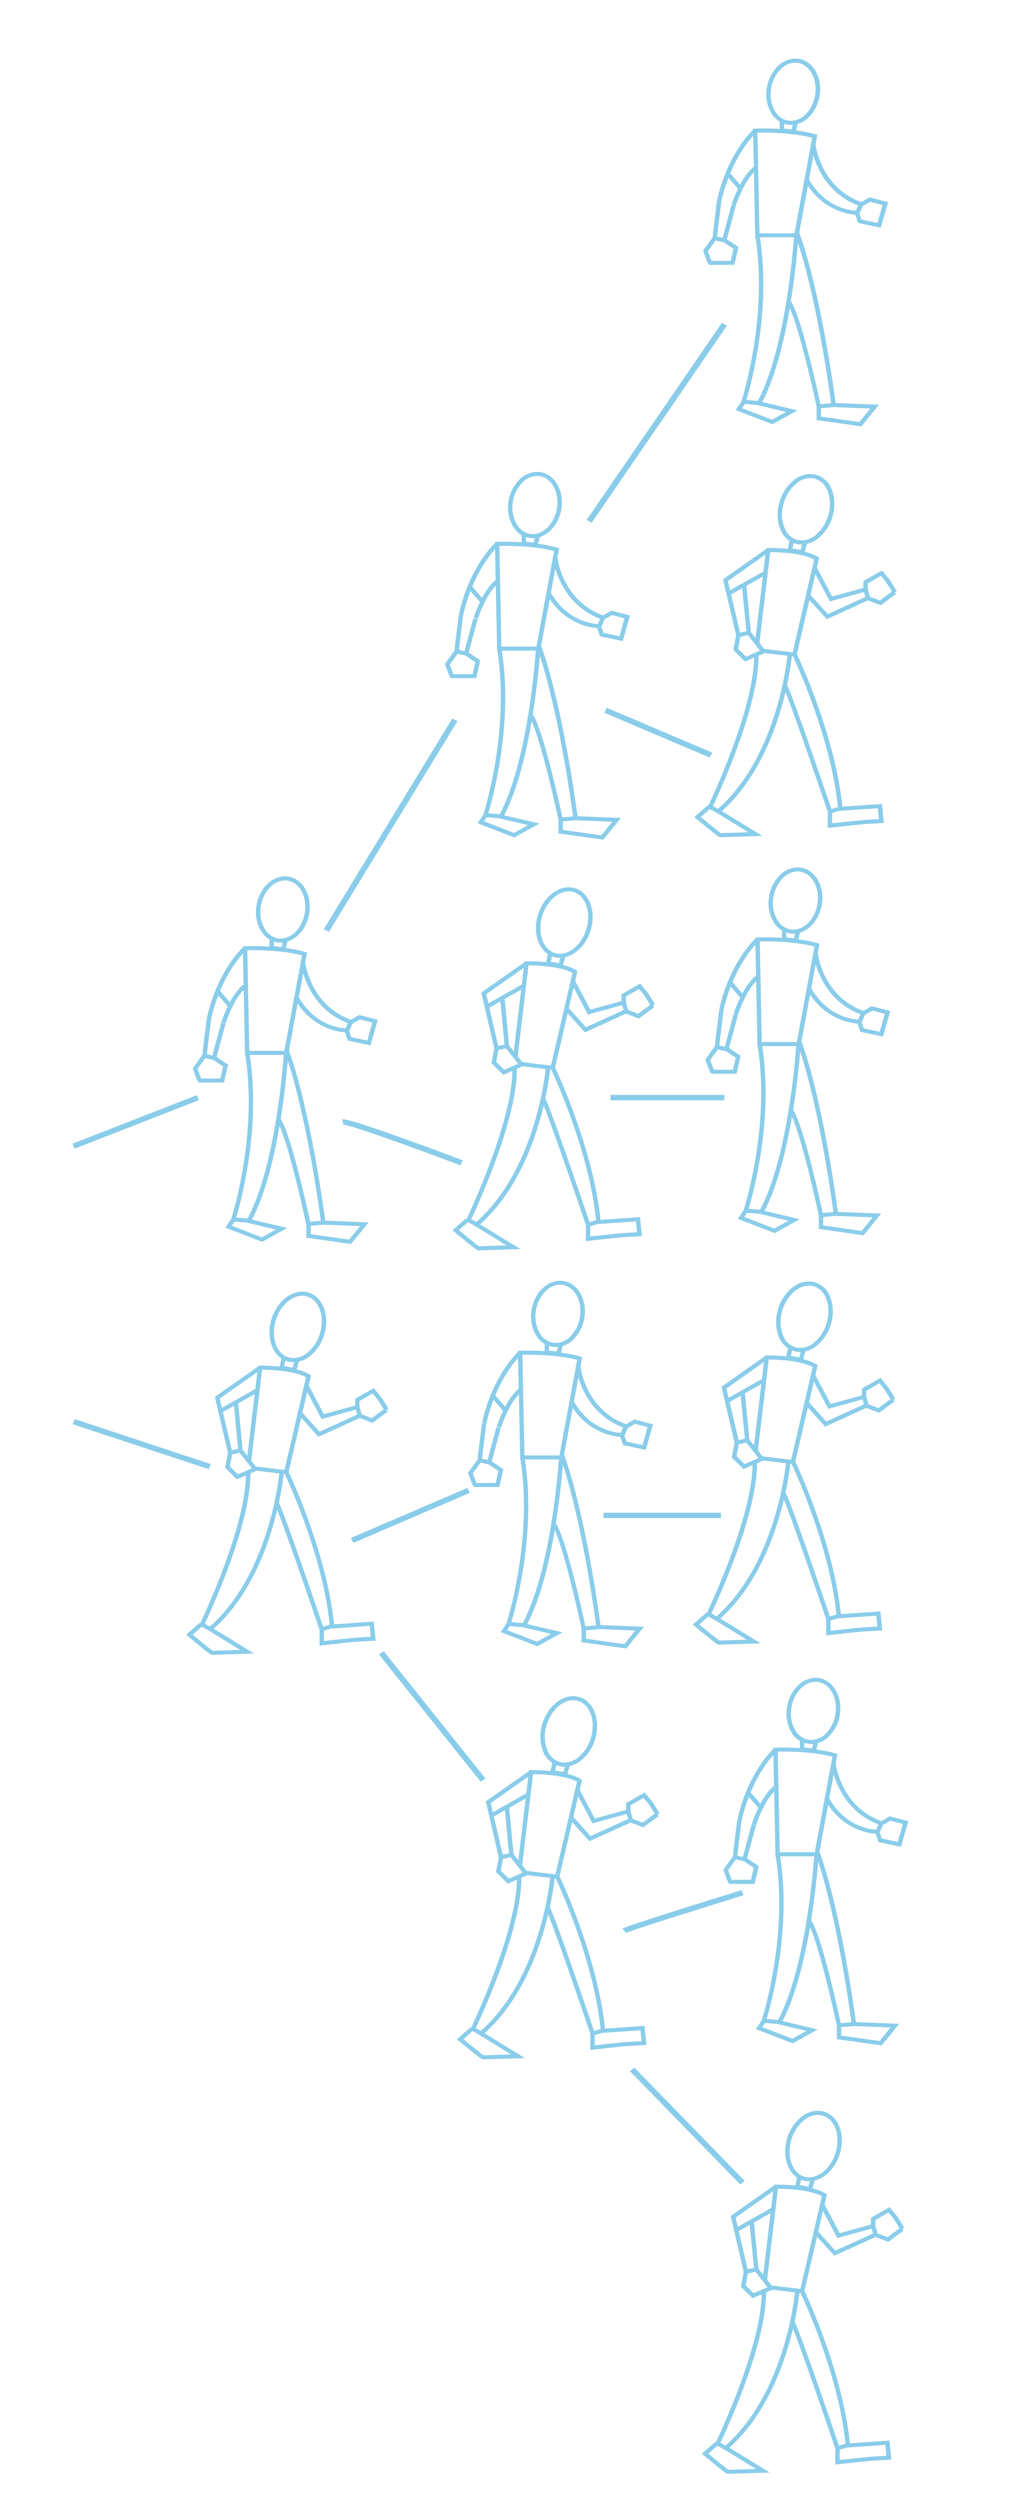 <?xml version="1.0" encoding="UTF-8"?><svg id="Layer_1" xmlns="http://www.w3.org/2000/svg" viewBox="0 0 397 981"><defs><style>#Layer_1{transform:scaleX(-1)}.cls-1{fill:none;}.cls-2{fill:#8acdea;}</style></defs><path class="cls-1" d="m110.56,371.66l.43-1.77c-.26.02-.52.05-.78.05h0c-.34,0-.68-.02-1.02-.06-.57-.07-1.11-.21-1.64-.38v1.81l3,.35Z"/><path class="cls-1" d="m119.74,357.97c.91-6.27-2.25-11.84-7.04-12.42h0c-4.79-.58-9.42,4.05-10.32,10.32-.91,6.27,2.25,11.84,7.04,12.42s9.42-4.05,10.32-10.32Z"/><path class="cls-1" d="m100.78,577.15l-2.45,1.06c.04,9.03-2.99,21.75-9.01,37.83-3.86,10.31-7.79,18.8-8.9,21.16l1.98,1.08c22.18-19.53,26.73-55.08,27.26-60.07-2.47-.3-6.16-.75-8.88-1.06Z"/><path class="cls-1" d="m135.69,403.57l.91-2.09c-11.28-4.31-15.79-13.73-17.53-19.48l-1.72,9.31c6.07,10.8,15.85,12.11,18.34,12.26Z"/><path class="cls-1" d="m111.41,413.99h-13.35c4.51,28.91-3.63,58.27-5.3,63.83l4.48.39c10.62-20.08,13.71-57.79,14.17-64.22Z"/><path class="cls-1" d="m110.22,439.07c4.04,6.17,10.49,35.31,11.59,40.41l4.16-.38c-.75-5.66-5.47-39.73-12.97-62.88-.36,4.38-1.19,12.98-2.78,22.86Z"/><polygon class="cls-1" points="137.09 404.68 137.11 404.67 137.95 407.02 144.22 408.34 146.19 401.32 141.32 400.03 138.34 401.8 137.09 404.68"/><polygon class="cls-1" points="122.04 481.06 122.04 484.35 137.06 486.46 141.41 481.18 126.97 480.61 122.04 481.06"/><polygon class="cls-1" points="97.51 479.84 92.16 479.38 91.04 481.03 102.82 485.57 108.32 482.51 97.48 479.94 97.51 479.84"/><path class="cls-1" d="m129.45,637.59c-2.72-26.57-15.76-55.16-17.62-59.12-.12-.01-.27-.03-.43-.05-.17,1.57-.69,5.72-1.9,11.32,2.59,5.17,15.32,42.54,17.37,48.59l2.57-.74Z"/><path class="cls-1" d="m79.18,638.38l-3.55,3.12c3.39,2.8,7,5.71,7.88,6.31,1.23-.03,6.83-.21,10.81-.33l-12.04-7.4-3.1-1.7Z"/><path class="cls-1" d="m142.05,555.02l3.95,1.52c.97-.73,3.41-2.56,4.68-3.46-.55-.89-1.56-2.53-2.24-3.65l-2.11-2.57-5.15,2.95v2.27l.87,2.95Z"/><path class="cls-1" d="m113.8,532.81c2.55.43,5.16-.34,7.06-2.09,2.45-2.11,4.18-4.93,4.95-8.07,1.74-6.66-.82-12.95-5.7-14.02h0c-4.88-1.07-10.27,3.49-12.01,10.16s.82,12.95,5.7,14.02Z"/><path class="cls-1" d="m130.5,638.97l-3.27.94v4.07c2.28-.26,8.08-.91,12.67-1.33l5.7-.32-.42-4.26c-6.02.42-14.67,1.01-14.67,1.01v-.1Z"/><polygon class="cls-1" points="118.74 554.34 125.48 561.85 140.26 555.12 139.69 553.19 126.24 556.88 120.62 546.24 118.74 554.35 118.74 554.34"/><path class="cls-1" d="m100.25,545.08c.33-2.77.61-5.09.79-6.59l-14.74,10.34.85,3.64,13.1-7.38Z"/><polygon class="cls-1" points="94.07 570.1 91.17 570.76 90.24 575.46 93.41 578.57 98.89 576.2 94.07 570.1"/><polygon class="cls-1" points="91.07 569.13 93.5 568.58 91.88 551.67 87.54 554.12 91.07 569.13"/><path class="cls-1" d="m100.01,547.09l-6.46,3.64,1.73,18.18,1.85,2.34c.69-5.86,1.93-16.27,2.87-24.16Z"/><path class="cls-1" d="m100.49,575.5c3.53.4,9.15,1.09,11.23,1.34l8.46-36.39c-4.92-2.68-14.49-2.93-17.26-2.94-.52,4.37-3.31,27.65-4.25,35.68l1.82,2.3Z"/><path class="cls-1" d="m176.63,260.78c.52,1.47,1.12,3.07,1.43,3.77h7.52l1.08-4.73-3.82-2.56-3.17-.69-3.05,4.2Z"/><path class="cls-1" d="m321.03,354.44c.91-6.27-2.25-11.84-7.04-12.42-.27-.03-.54-.05-.81-.05-2.16.07-4.21.98-5.71,2.55-2.09,2.12-3.43,4.87-3.81,7.82-.48,2.9.03,5.88,1.46,8.46,1.12,2.13,3.19,3.6,5.58,3.96,4.79.58,9.42-4.05,10.32-10.32Z"/><path class="cls-1" d="m189.28,234.62c1.63-3.07,3.38-5.41,5.24-6.94l.11.12-.24-12.28c-1.97,2.21-5.76,7.07-8.94,14.63l3.83,4.47Z"/><path class="cls-1" d="m234.73,244.9l.91-2.09c-11.36-4.34-15.85-13.86-17.57-19.61l-1.73,9.35c6.06,10.88,15.89,12.19,18.39,12.34Z"/><path class="cls-1" d="m311.79,368.2l.45-1.82c-.24.02-.49.04-.73.04h0c-.34,0-.68-.02-1.02-.07-.58-.08-1.15-.23-1.69-.42v1.91l3,.35Z"/><path class="cls-1" d="m210.65,253.72l.04-.2s0-.02-.01-.03h.02s3.82-20.69,3.82-20.69c-.04-.08-.09-.15-.13-.23l.19-.08,2.52-13.61c-.03-.21-.04-.33-.04-.35h.11s.42-2.29.42-2.29c-7.77-2.1-18.4-2.08-21.46-2.02l.79,39.49h13.75Z"/><path class="cls-1" d="m312.64,410.52h-13.35c4.51,28.91-3.64,58.27-5.31,63.83l4.48.39c10.62-20.08,13.71-57.79,14.17-64.22Z"/><polygon class="cls-1" points="323.27 477.6 323.27 480.88 338.35 483.05 342.66 477.71 328.23 477.14 323.27 477.6"/><path class="cls-1" d="m311.46,435.53c4.04,6.02,10.52,35.35,11.64,40.47l4.16-.38c-.75-5.67-5.49-39.87-13.02-63.02-.35,4.32-1.18,12.97-2.78,22.93Z"/><path class="cls-1" d="m111.67,412.39v-.05s-.02-.08-.03-.12l.07-.02,3.82-20.64c-.05-.11-.12-.2-.17-.31l.25-.11,2.48-13.4c-.05-.32-.07-.51-.07-.53h.17s.42-2.29.42-2.29c-7.77-2.1-18.4-2.08-21.46-2.02l.79,39.49h13.75Z"/><polygon class="cls-1" points="338.35 401.28 338.4 401.27 339.18 403.55 345.45 404.87 347.47 397.85 342.55 396.56 339.65 398.29 338.35 401.28"/><path class="cls-1" d="m218.72,199.23c.91-6.27-2.25-11.84-7.04-12.42-.27-.03-.54-.05-.81-.05h0c-2.16.07-4.21.99-5.71,2.55-2.09,2.12-3.43,4.87-3.81,7.82-.48,2.9.04,5.88,1.46,8.45,1.12,2.13,3.19,3.6,5.58,3.96,4.78.58,9.42-4.05,10.32-10.32Z"/><polygon class="cls-1" points="236.13 246 236.15 246 236.99 248.34 243.26 249.67 245.23 242.64 240.3 241.36 237.43 243.02 236.13 246"/><path class="cls-1" d="m209.55,212.94l.47-1.78c-.28.03-.55.05-.83.05h0c-.34,0-.68-.03-1.02-.07-.56-.08-1.1-.22-1.63-.39v1.84l3.01.35Z"/><path class="cls-1" d="m90.26,393.32c1.63-3.05,3.37-5.38,5.22-6.91l.18.18-.25-12.4c-1.53,1.68-2.92,3.49-4.13,5.42-1.89,2.95-3.51,6.05-4.87,9.26l3.85,4.45Z"/><path class="cls-1" d="m77.59,419.46c.52,1.47,1.12,3.08,1.43,3.77h7.52l1.08-4.73-3.84-2.57-3.13-.68-3.06,4.21Z"/><path class="cls-1" d="m209.22,280.28c4.04,6.03,10.52,35.35,11.63,40.47l4.16-.38c-.75-5.67-5.49-39.86-13.02-63.02-.35,4.3-1.17,12.95-2.77,22.93Z"/><polygon class="cls-1" points="221.02 322.34 221.02 325.67 236.1 327.79 240.45 322.45 225.99 321.88 221.02 322.34"/><polygon class="cls-1" points="196.55 321.17 191.14 320.7 190.08 322.3 201.8 326.85 207.34 323.78 196.52 321.26 196.55 321.17"/><path class="cls-1" d="m210.39,255.32h-13.35c4.51,28.91-3.64,58.27-5.31,63.83l4.48.39c10.62-20.08,13.71-57.79,14.17-64.22Z"/><polygon class="cls-1" points="298.79 476.38 293.38 475.91 292.27 477.56 304.05 482.11 309.6 479.04 298.77 476.47 298.79 476.38"/><path class="cls-1" d="m235.84,796.27c-2.71-26.46-15.65-54.92-17.59-59.06-.13-.02-.28-.03-.46-.06-.18,1.6-.7,5.73-1.89,11.27,2.59,5.18,15.32,42.53,17.37,48.59l2.57-.74Z"/><polygon class="cls-1" points="325.84 236.01 320.18 225.29 318.28 233.47 318.28 233.47 325.07 240.98 339.81 234.25 339.27 232.32 325.84 236.01"/><path class="cls-1" d="m348.03,228.55l-2.11-2.57-5.15,2.95v2.27l.82,2.95,3.94,1.52c.98-.74,3.46-2.6,4.73-3.49-.55-.89-1.54-2.51-2.22-3.62Z"/><path class="cls-1" d="m310.94,257.55c-.17,1.56-.69,5.68-1.88,11.24,2.5,4.87,15.34,42.58,17.41,48.67l2.57-.74c-2.72-26.55-15.74-55.11-17.61-59.11-.13-.02-.3-.04-.49-.06Z"/><path class="cls-1" d="m330.03,318.11l-3.27.94v4.06c2.28-.26,8.08-.91,12.67-1.33l5.7-.32-.42-4.26c-6.02.42-14.67,1.01-14.67,1.01v-.09Z"/><path class="cls-1" d="m299.2,541.12c.33-2.78.61-5.11.79-6.63l-14.74,10.39.86,3.66,13.09-7.42Z"/><path class="cls-1" d="m298.96,543.14l-6.45,3.66,1.78,18.17,1.8,2.28c.69-5.85,1.93-16.23,2.87-24.11Z"/><path class="cls-1" d="m300.31,256.28l-2.44,1.06c.04,9.03-2.99,21.75-9.01,37.83-3.86,10.31-7.79,18.8-8.9,21.16l1.98,1.08c22.18-19.53,26.72-55.07,27.26-60.07-2.47-.3-6.17-.75-8.89-1.06Z"/><path class="cls-1" d="m299.45,571.5c3.53.4,9.15,1.09,11.23,1.34l8.46-36.39c-4.92-2.68-14.49-2.93-17.26-2.94-.52,4.37-3.31,27.64-4.25,35.67l1.82,2.31Z"/><path class="cls-1" d="m313.86,532.69l.56-2.14c-.07,0-.14.01-.22.02h0c-.62,0-1.24-.07-1.85-.2-.45-.11-.88-.26-1.3-.43l-.47,2.15,3.28.6Z"/><polygon class="cls-1" points="290.03 565.14 292.5 564.62 290.85 547.74 286.51 550.2 290.03 565.14"/><path class="cls-1" d="m313.33,211.93c2.55.43,5.16-.34,7.06-2.09,2.45-2.11,4.18-4.93,4.95-8.07.87-3.05.72-6.29-.43-9.24-.86-2.37-2.83-4.16-5.27-4.78h0c-2.55-.43-5.16.34-7.06,2.09-2.45,2.11-4.18,4.93-4.95,8.07-.87,3.05-.72,6.29.43,9.24.86,2.37,2.83,4.16,5.27,4.78Z"/><path class="cls-1" d="m300.03,254.63c3.53.4,9.15,1.09,11.22,1.34l8.46-36.39c-4.92-2.68-14.49-2.93-17.26-2.94-.52,4.37-3.31,27.6-4.25,35.65l1.82,2.33Z"/><path class="cls-1" d="m314.44,215.82l.56-2.14c-.07,0-.15.01-.22.02h0c-.62,0-1.24-.07-1.85-.2-.45-.11-.87-.26-1.29-.42l-.47,2.15,3.28.6Z"/><path class="cls-1" d="m299.78,224.24c.33-2.78.61-5.1.79-6.61l-14.74,10.38.85,3.61,13.1-7.38Z"/><polygon class="cls-1" points="293.66 249.23 290.71 249.89 289.83 254.59 292.95 257.7 298.43 255.33 293.66 249.23"/><path class="cls-1" d="m278.72,317.51l-3.55,3.12c3.39,2.8,7,5.71,7.88,6.31,1.23-.03,6.83-.21,10.81-.33l-12.05-7.4-3.09-1.69Z"/><polygon class="cls-1" points="290.61 248.26 293.09 247.71 291.43 230.83 287.08 233.28 290.61 248.26"/><path class="cls-1" d="m299.54,226.26l-6.45,3.64,1.78,18.15,1.8,2.3c.69-5.86,1.92-16.22,2.87-24.09Z"/><path class="cls-1" d="m312.76,528.81c2.55.43,5.16-.34,7.06-2.09,2.45-2.11,4.18-4.93,4.95-8.07.87-3.05.72-6.29-.43-9.24-.86-2.37-2.83-4.16-5.27-4.78-.47-.1-.95-.15-1.43-.15-2.08.07-4.07.86-5.62,2.24-2.45,2.11-4.18,4.93-4.95,8.07-.87,3.05-.72,6.29.43,9.24.85,2.37,2.83,4.16,5.27,4.78Z"/><polygon class="cls-1" points="197.41 727.86 199.89 727.31 198.27 710.39 193.92 712.85 197.41 727.86"/><path class="cls-1" d="m206.87,734.23c3.53.4,9.17,1.09,11.25,1.35l8.46-36.39c-4.93-2.68-14.49-2.93-17.26-2.94-.52,4.37-3.32,27.68-4.25,35.69l1.8,2.29Z"/><path class="cls-1" d="m206.41,705.77l-6.47,3.67,1.73,18.2,1.85,2.35c.69-5.87,1.94-16.32,2.88-24.22Z"/><polygon class="cls-1" points="293.07 566.15 290.12 566.76 289.24 571.45 292.37 574.57 297.84 572.2 293.07 566.15"/><path class="cls-1" d="m188.34,798.57l-2.77-1.52-3.61,3.17c3.39,2.8,7,5.71,7.88,6.31,1.23-.03,6.83-.21,10.81-.33l-12.35-7.58.03-.05Z"/><path class="cls-1" d="m248.45,713.77l3.88,1.49c.99-.74,3.49-2.62,4.75-3.51-.55-.89-1.56-2.54-2.25-3.66l-2.11-2.57-5.15,2.95v2.26l.88,3.04Z"/><path class="cls-1" d="m207.02,735.86l-2.29,1c.04,9.03-2.99,21.76-9.01,37.86-3.86,10.31-7.79,18.8-8.9,21.16l1.98,1.08c22.11-19.47,26.7-54.85,27.26-60.02-2.51-.31-6.3-.77-9.03-1.08Z"/><polygon class="cls-1" points="200.45 728.83 197.5 729.49 196.62 734.12 199.8 737.24 205.22 734.87 200.45 728.83"/><path class="cls-1" d="m206.65,703.75c.33-2.74.6-5.04.78-6.53l-14.74,10.34.84,3.63,13.12-7.44Z"/><polygon class="cls-1" points="231.87 720.53 246.66 713.85 246.08 711.87 232.63 715.56 227.02 704.93 225.14 713.03 231.87 720.53"/><path class="cls-1" d="m236.83,797.66l-3.27.94v4.05c2.28-.26,8.08-.91,12.67-1.33l5.7-.32-.42-4.26c-6.02.42-14.67,1.01-14.67,1.01v-.09Z"/><path class="cls-1" d="m329.45,634.98l-3.27.94v4.06c2.28-.26,8.08-.91,12.67-1.33l5.7-.32-.42-4.26c-6.02.42-14.67,1.01-14.67,1.01v-.09Z"/><path class="cls-1" d="m299.73,573.15l-2.44,1.06c.04,9.03-2.99,21.75-9.01,37.83-3.86,10.31-7.79,18.8-8.9,21.16l1.98,1.08c22.18-19.53,26.72-55.08,27.26-60.07-2.47-.3-6.17-.75-8.89-1.06Z"/><path class="cls-1" d="m278.14,634.38l-3.55,3.12c3.39,2.8,7,5.71,7.88,6.31,1.23-.03,6.83-.21,10.81-.33l-12.06-7.41-3.08-1.69Z"/><path class="cls-1" d="m310.36,574.42c-.17,1.56-.68,5.68-1.88,11.24,2.5,4.88,15.34,42.58,17.41,48.67l2.57-.74c-2.72-26.55-15.74-55.12-17.61-59.11-.13-.02-.3-.04-.49-.06Z"/><polygon class="cls-1" points="325.25 552.88 319.6 542.16 317.69 550.34 317.7 550.34 324.49 557.85 339.23 551.11 338.69 549.19 325.25 552.88"/><path class="cls-1" d="m220.19,691.54c2.55.43,5.16-.34,7.06-2.09,2.45-2.11,4.18-4.93,4.95-8.07,1.74-6.67-.82-12.95-5.7-14.02h0c-4.88-1.07-10.27,3.49-12.01,10.16-.87,3.05-.72,6.29.43,9.24.86,2.37,2.83,4.16,5.27,4.78Z"/><path class="cls-1" d="m221.24,695.37l.58-2.09c-.06,0-.12.01-.19.01h0c-.62,0-1.24-.07-1.85-.2-.45-.11-.87-.26-1.29-.43l-.47,2.14,3.22.56Z"/><path class="cls-1" d="m347.44,545.42l-2.11-2.57-5.15,2.95v2.25l.84,3.03,3.92,1.51c.99-.74,3.48-2.62,4.74-3.51-.55-.89-1.56-2.54-2.25-3.66Z"/><path class="cls-1" d="m114.91,536.69l.56-2.14c-.08,0-.15.01-.23.02h0c-.62,0-1.24-.07-1.85-.2-.45-.1-.88-.24-1.3-.41l-.46,2.13,3.28.6Z"/><path class="cls-1" d="m316.31,854.27c4.88,1.07,10.27-3.49,12.01-10.16s-.82-12.95-5.7-14.02c-.47-.1-.95-.15-1.43-.15h0c-2.08.07-4.07.86-5.62,2.24-2.45,2.11-4.18,4.93-4.95,8.07-1.74,6.67.82,12.95,5.7,14.02Z"/><path class="cls-1" d="m303.01,896.9c3.53.4,9.2,1.09,11.28,1.35l8.46-36.39c-4.92-2.68-14.49-2.93-17.26-2.94-.53,4.38-3.32,27.73-4.25,35.72l1.77,2.26Z"/><path class="cls-1" d="m310.65,49.01h0s0,0,0,0c-.35,0-.7-.02-1.04-.06-.59-.07-1.15-.22-1.7-.4v1.89l3,.35.45-1.83c-.24.02-.47.05-.71.05,0,0,0,0,0,0Z"/><path class="cls-1" d="m302.8,34.95c-.91,6.27,2.25,11.84,7.04,12.42,2.44.21,4.84-.71,6.51-2.5,2.09-2.12,3.43-4.87,3.81-7.82.91-6.27-2.25-11.84-7.04-12.42-4.78-.58-9.42,4.05-10.32,10.32Z"/><path class="cls-1" d="m317.43,858.09l.58-2.09c-.1,0-.19.02-.29.02h0c-.61,0-1.22-.06-1.81-.19-.45-.1-.89-.25-1.31-.41l-.45,2.08,3.29.6Z"/><path class="cls-1" d="m302.58,868.49l-6.51,3.67,1.78,18.15,1.85,2.37c.69-5.86,1.93-16.29,2.88-24.18Z"/><polygon class="cls-1" points="296.64 891.51 293.68 892.16 292.8 896.85 295.93 899.92 301.4 897.59 296.64 891.51"/><path class="cls-1" d="m302.82,866.48c.33-2.76.61-5.08.79-6.58l-14.74,10.34.84,3.63,13.11-7.39Z"/><polygon class="cls-1" points="293.59 890.54 296.06 889.99 294.4 873.11 290.1 875.53 293.59 890.54"/><polygon class="cls-1" points="297.92 158.98 292.51 158.51 291.4 160.16 303.18 164.71 308.72 161.63 297.89 159.07 297.92 158.98"/><path class="cls-1" d="m281.69,959.79l-3.55,3.12c3.39,2.8,7,5.71,7.88,6.31,1.23-.03,6.83-.21,10.81-.33l-12.03-7.39-3.12-1.71Z"/><path class="cls-1" d="m311.76,93.12h-13.35c4.51,28.91-3.64,58.27-5.31,63.83l4.48.39c10.62-20.08,13.71-57.79,14.17-64.22Z"/><path class="cls-1" d="m291.63,58.74c-1.89,2.95-3.51,6.05-4.87,9.26l3.85,4.45c1.63-3.05,3.37-5.38,5.22-6.91l.17.18-.25-12.4c-1.53,1.68-2.92,3.49-4.13,5.42Z"/><polygon class="cls-1" points="322.39 160.19 322.39 163.48 337.47 165.59 341.77 160.31 327.36 159.74 322.39 160.19"/><path class="cls-1" d="m336.1,82.7l.91-2.09c-11.36-4.34-15.85-13.86-17.57-19.61l-1.73,9.35c6.06,10.88,15.89,12.19,18.39,12.34Z"/><path class="cls-1" d="m336.97,400.11l.91-2.09c-11.36-4.34-15.85-13.86-17.57-19.6l-1.73,9.35c6.06,10.88,15.89,12.19,18.39,12.34Z"/><path class="cls-1" d="m310.58,118.13c4.04,6.02,10.52,35.35,11.64,40.47l4.16-.38c-.75-5.67-5.49-39.87-13.02-63.03-.35,4.32-1.18,12.97-2.78,22.93Z"/><polygon class="cls-1" points="337.47 83.88 337.52 83.87 338.31 86.15 344.58 87.47 346.59 80.45 341.67 79.16 338.77 80.89 337.47 83.88"/><polygon class="cls-1" points="330.33 795.53 330.33 798.82 345.4 800.93 349.7 795.65 335.31 795.08 330.33 795.53"/><path class="cls-1" d="m318.52,753.47c4.04,6.01,10.53,35.36,11.64,40.48l4.16-.38c-.75-5.67-5.49-39.87-13.02-63.02-.35,4.32-1.18,12.97-2.78,22.93Z"/><path class="cls-1" d="m303.31,898.54l-2.46,1.05c.04,9.03-2.99,21.76-9.01,37.85-3.86,10.31-7.79,18.8-8.9,21.16l1.98,1.08c22.2-19.54,26.73-55.12,27.26-60.08-2.48-.3-6.17-.75-8.87-1.06Z"/><path class="cls-1" d="m323.88,705.63l2.52-13.62c-.03-.2-.04-.33-.04-.34h.11s.42-2.29.42-2.29c-7.77-2.1-18.4-2.08-21.46-2.02l.79,39.49h13.75l.03-.16s0,0,0-.01h0s3.84-20.74,3.84-20.74c-.04-.08-.09-.15-.13-.23l.19-.08Z"/><polygon class="cls-1" points="305.85 794.32 300.45 793.85 299.33 795.5 311.11 800.05 316.66 796.97 305.83 794.41 305.85 794.32"/><path class="cls-1" d="m319.7,728.46h-13.35c4.51,28.91-3.64,58.28-5.3,63.83l4.48.39c10.62-20.08,13.71-57.79,14.17-64.22Z"/><path class="cls-1" d="m344.95,715.95c-11.36-4.35-15.85-13.87-17.57-19.61l-1.73,9.36c6.06,10.88,15.89,12.19,18.39,12.35l.91-2.09Z"/><polygon class="cls-1" points="349.61 714.5 346.74 716.16 345.44 719.15 345.45 719.14 346.29 721.49 352.52 722.81 354.53 715.79 349.61 714.5"/><path class="cls-1" d="m278,98.58c.52,1.47,1.12,3.08,1.43,3.77h7.52l1.08-4.73-3.81-2.55-3.17-.69-3.05,4.2Z"/><path class="cls-1" d="m351.01,870.83l-2.11-2.57-5.15,2.95v2.28l.87,2.96,3.88,1.5c.98-.74,3.46-2.6,4.73-3.49-.55-.89-1.54-2.51-2.22-3.62Z"/><polygon class="cls-1" points="328.81 878.28 323.19 867.65 321.31 875.75 328.05 883.2 342.83 876.52 342.26 874.59 328.81 878.28"/><path class="cls-1" d="m313.92,899.82c-.17,1.55-.68,5.68-1.88,11.25,2.5,4.87,15.35,42.59,17.41,48.67l2.57-.74c-2.72-26.57-15.76-55.16-17.62-59.12-.14-.02-.3-.04-.49-.06Z"/><path class="cls-1" d="m333.01,960.39l-3.27.94v4.06c2.28-.26,8.08-.91,12.67-1.33l5.7-.32-.42-4.26c-6.02.42-14.67,1.01-14.67,1.01v-.09Z"/><path class="cls-1" d="m285.94,733.92c.52,1.48,1.12,3.08,1.43,3.77h7.52l1.08-4.72-3.8-2.54-3.19-.69-3.04,4.19Z"/><path class="cls-1" d="m324.28,680.26c2.09-2.12,3.43-4.87,3.81-7.82.91-6.27-2.25-11.84-7.04-12.42h0c-4.79-.58-9.41,4.05-10.32,10.32-.48,2.9.03,5.88,1.46,8.45,1.12,2.13,3.19,3.6,5.58,3.96,2.44.21,4.84-.71,6.51-2.5Z"/><path class="cls-1" d="m299.63,694.08c-1.89,2.95-3.51,6.05-4.87,9.26l3.83,4.48c1.63-3.07,3.38-5.41,5.24-6.94l.11.12-.24-12.28c-1.51,1.66-2.87,3.46-4.07,5.36Z"/><path class="cls-1" d="m318.87,686.13l.46-1.78c-.25.02-.49.05-.74.05h0c-.35,0-.7-.02-1.04-.06-.58-.08-1.14-.23-1.68-.41v1.84l3.01.35Z"/><path class="cls-1" d="m297.49,52.03l.79,39.49h13.75l.03-.16s0,0,0-.01h0s3.84-20.74,3.84-20.74c-.04-.08-.09-.15-.13-.23l.19-.08,2.52-13.61c-.03-.21-.04-.34-.04-.35h.11s.42-2.29.42-2.29c-7.77-2.1-18.4-2.08-21.46-2.02Z"/><path class="cls-1" d="m204.66,388.38l-6.46,3.66,1.73,18.2,1.85,2.35c.69-5.87,1.94-16.31,2.88-24.21Z"/><path class="cls-1" d="m219.49,377.97l.58-2.1c-.08,0-.15.01-.23.01h0c-.61,0-1.22-.06-1.81-.19-.45-.1-.88-.24-1.3-.41l-.46,2.13,3.22.56Z"/><path class="cls-1" d="m205.12,416.82c3.53.4,9.16,1.09,11.24,1.35l8.46-36.39c-4.92-2.68-14.49-2.93-17.26-2.94-.52,4.37-3.32,27.68-4.25,35.69l1.81,2.29Z"/><path class="cls-1" d="m218.44,374.13c4.88,1.07,10.27-3.49,12.01-10.16,1.74-6.66-.82-12.95-5.7-14.02-.47-.1-.96-.16-1.44-.16h0c-4.46,0-9,4.3-10.57,10.31-1.74,6.66.82,12.95,5.7,14.02Z"/><path class="cls-1" d="m218.6,530.34l.47-1.79c-.27.03-.54.05-.81.06h0c-.35,0-.7-.02-1.04-.06-.56-.08-1.1-.22-1.63-.39v1.83l3.01.35Z"/><polygon class="cls-1" points="198.71 411.43 195.75 412.08 194.87 416.72 198.05 419.84 203.47 417.47 198.71 411.43"/><polygon class="cls-1" points="195.66 410.45 198.14 409.9 196.52 392.99 192.17 395.45 195.66 410.45"/><path class="cls-1" d="m204.9,386.36c.33-2.75.6-5.05.78-6.54l-14.74,10.34.84,3.63,13.11-7.43Z"/><path class="cls-1" d="m223.96,524.46c2.09-2.12,3.43-4.87,3.81-7.82.91-6.27-2.25-11.84-7.04-12.42h0c-4.78-.58-9.42,4.05-10.32,10.32-.48,2.9.04,5.88,1.46,8.46,1.12,2.13,3.19,3.6,5.58,3.96,2.44.21,4.84-.71,6.51-2.5Z"/><path class="cls-1" d="m185.68,578.18c.52,1.48,1.12,3.08,1.43,3.77h7.52l1.08-4.73-3.81-2.55-3.17-.69-3.04,4.2Z"/><path class="cls-1" d="m186.56,481.16l-2.78-1.52-3.57,3.14c3.39,2.8,7,5.71,7.88,6.31,1.24-.04,6.83-.21,10.81-.34l-12.35-7.58h0Z"/><polygon class="cls-1" points="245.18 563.41 245.2 563.4 246.03 565.75 252.31 567.07 254.28 560.05 249.34 558.76 246.48 560.42 245.18 563.41"/><path class="cls-1" d="m219.44,572.72h-13.35c4.51,28.91-3.64,58.28-5.31,63.83l4.48.39c10.62-20.08,13.71-57.79,14.17-64.22Z"/><path class="cls-1" d="m219.69,571.12l.03-.17s0,0,0-.01h0s3.84-20.74,3.84-20.74c-.04-.08-.09-.15-.13-.23l.19-.08,2.52-13.62c-.03-.2-.04-.33-.04-.34h.11s.42-2.29.42-2.29c-7.77-2.1-18.4-2.08-21.46-2.02l.79,39.49h13.75Z"/><path class="cls-1" d="m199.36,538.28c-1.89,2.95-3.51,6.05-4.87,9.27l3.83,4.47c1.63-3.07,3.38-5.41,5.24-6.94l.11.12-.24-12.27c-1.51,1.66-2.87,3.45-4.07,5.36Z"/><polygon class="cls-1" points="230.06 639.79 230.06 643.08 245.14 645.19 249.5 639.86 235.45 639.3 230.06 639.79"/><polygon class="cls-1" points="205.59 638.58 200.18 638.11 199.12 639.71 210.84 644.25 216.38 641.19 205.56 638.67 205.59 638.58"/><path class="cls-1" d="m234.05,637.82c-.75-5.67-5.49-39.87-13.02-63.03-.35,4.32-1.18,12.97-2.78,22.93,4.04,6.01,10.53,35.36,11.64,40.48l4.16-.38Z"/><path class="cls-1" d="m216.04,419.75c-.18,1.61-.7,5.73-1.89,11.27,2.59,5.18,15.32,42.53,17.37,48.59l2.57-.74c-2.71-26.45-15.65-54.91-17.59-59.06-.13-.02-.28-.04-.46-.06Z"/><path class="cls-1" d="m278.88,415.99c.52,1.47,1.12,3.08,1.43,3.77h7.52l1.08-4.73-3.82-2.56-3.16-.69-3.05,4.2Z"/><path class="cls-1" d="m243.77,562.3l.91-2.09c-11.36-4.34-15.85-13.87-17.57-19.61l-1.73,9.36c6.06,10.88,15.89,12.19,18.39,12.35Z"/><path class="cls-1" d="m253.08,390.7l-2.11-2.57-5.15,2.95v2.26l.9,3.04,3.86,1.49c.99-.74,3.48-2.62,4.74-3.51-.55-.89-1.56-2.54-2.25-3.66Z"/><path class="cls-1" d="m312.9,408.92l.03-.16s0,0,0-.01h0s3.83-20.73,3.83-20.73c-.04-.08-.09-.15-.13-.24l.19-.08,2.52-13.6c-.03-.21-.04-.34-.04-.36h.11s.42-2.29.42-2.29c-7.77-2.1-18.4-2.08-21.46-2.02l.79,39.49h13.75Z"/><path class="cls-1" d="m291.49,389.85c1.63-3.05,3.37-5.38,5.22-6.91l.17.18-.25-12.4c-1.53,1.68-2.92,3.49-4.13,5.42-1.89,2.95-3.51,6.05-4.87,9.26l3.85,4.45Z"/><polygon class="cls-1" points="230.88 398.15 225.27 387.53 223.39 395.62 230.12 403.12 244.9 396.39 244.33 394.46 230.88 398.15"/><path class="cls-1" d="m205.27,418.45l-2.29,1c.04,9.03-2.99,21.76-9.01,37.85-3.86,10.31-7.79,18.8-8.9,21.16l1.98,1.09c22.11-19.46,26.7-54.84,27.26-60.02-2.51-.31-6.3-.77-9.03-1.08Z"/><path class="cls-1" d="m235.08,480.26l-3.27.94v4.05c2.28-.26,8.08-.91,12.67-1.33l5.7-.32-.42-4.26c-6.02.42-14.67,1.01-14.67,1.01v-.09Z"/><rect class="cls-2" x="27.12" y="439.19" width="52.39" height="2.13" transform="translate(-156.37 49.49) rotate(-21.31)"/><path class="cls-2" d="m80.49,405.23c-.42,3.26-.88,6.91-.98,8.68l-3.84,5.3.13.36c1.83,5.25,1.98,5.25,2.7,5.25h0s9.47,0,9.47,0l1.6-7.01-4.52-3.02c.55-2.02,2.48-9.18,3.53-13.09l-1.7-.38c-1.01,3.78-2.85,10.6-3.47,12.88l-2.13-.46c.13-1.81.58-5.38.96-8.32.3-2.36.56-4.39.64-5.35.69-3.22,1.65-6.38,2.83-9.44l3.73,4.31c-.89,1.85-1.74,3.9-2.55,6.21l1.67.48c2.15-6.12,4.54-10.53,7.14-13.16l.51,25.5h.1c5.02,31.65-5.4,63.98-5.5,64.31l-.03.1-2.28,3.38,14.48,5.59,9.79-5.46-13.8-3.27c5.22-10.02,8.63-24.19,10.8-36.79,4.22,9.42,10.42,38.33,10.49,38.65l.04.19v5.04l17.54,2.47,6.97-8.48-17.08-.68c-.73-5.52-5.95-43.44-14.25-66.82l3.4-18.37c2.82,4.29,6.86,7.66,11.65,9.63,2.24.94,4.63,1.49,7.05,1.66l-.13.04,1.15,3.2,8.9,1.88,2.82-10.04-7.27-1.92-3.22,1.91c-14.43-5.18-17.46-19.2-17.98-22.45l.73-3.94-.72-.21c-2.36-.7-4.98-1.19-7.6-1.54l.6-2.44-.22-.04c4.36-1.24,8.03-5.71,8.85-11.4,1.03-7.14-2.8-13.52-8.54-14.21-5.74-.69-11.25,4.55-12.29,11.7-.81,5.62,1.39,10.75,5.16,13.03v2.78c-5.19-.3-9.3-.16-9.61-.15l-.85.03v.44c-.9.85-10.24,9.91-14.21,28.01l.86.16-.87-.06c-.07.9-.34,3.05-.63,5.33Zm21.89-49.36c.91-6.27,5.54-10.9,10.32-10.32h0c4.79.58,7.94,6.15,7.04,12.41-.91,6.27-5.53,10.9-10.32,10.32s-7.94-6.15-7.04-12.42Zm6.81,14c.34.04.68.06,1.02.06h0c.26,0,.52-.02.78-.05l-.43,1.77-3-.35v-1.81c.53.17,1.07.31,1.64.38Zm-11.13,44.11h13.35c-.46,6.43-3.55,44.14-14.17,64.22l-4.48-.39c1.67-5.56,9.82-34.92,5.3-63.83Zm4.76,71.59l-11.78-4.54,1.11-1.65,5.35.47-.03.09,10.84,2.57-5.5,3.07Zm34.24.89l-15.02-2.12v-3.29l4.94-.45,14.43.57-4.35,5.28Zm-15.25-6.99c-1.11-5.1-7.55-34.24-11.59-40.41,1.59-9.88,2.42-18.48,2.78-22.86,7.5,23.15,12.22,57.23,12.97,62.88l-4.16.38Zm19.51-79.44l4.87,1.28-1.97,7.03-6.27-1.32-.84-2.34h-.01s1.25-2.87,1.25-2.87l2.98-1.77Zm-4.73,1.45l-.91,2.09c-2.5-.15-12.28-1.46-18.34-12.26l1.72-9.31c1.75,5.75,6.25,15.17,17.53,19.48Zm-18-26.56l-.42,2.27h-.17s.02.22.07.54l-2.48,13.4-.25.11c.05.11.12.21.17.31l-3.82,20.64-.07.02s.03.08.04.12v.05h-13.76l-.79-39.49c3.06-.06,13.69-.08,21.46,2.02Zm-23.19-.73l.25,12.4-.18-.18c-1.85,1.53-3.59,3.86-5.22,6.91l-3.85-4.45c1.36-3.21,2.98-6.31,4.87-9.26,1.21-1.93,2.6-3.74,4.13-5.42Zm-11.63,41.74l3.84,2.57-1.08,4.73h-7.52c-.31-.7-.91-2.3-1.43-3.77l3.06-4.21,3.13.68Z"/><polygon class="cls-2" points="28.55 558.9 81.96 576.54 82.75 574.54 29.35 556.89 28.55 558.9"/><path class="cls-2" d="m126.47,645.68c.08,0,7.82-.91,13.58-1.44l7.46-.42-.74-7.47-.86.06c-4.97.35-12.31.85-14.72,1.01-2.81-27.41-16.47-56.88-17.85-59.81l4.94-21.27,6.74,7.51,16.25-7.4,5.02,1.94.41-.31s4.65-3.51,5.61-4.12l-.53-.69.05-.03.72-.42c-.13-.19-1.66-2.69-2.6-4.22l-.06-.09-3.11-3.79-7.34,4.2v2.67l-12.26,3.36-5.95-11.27.92-3.96-.49-.3c-1.41-.88-3.21-1.53-5.13-2.03l.82-3.1c1.73-.39,3.34-1.2,4.69-2.38,2.71-2.32,4.63-5.43,5.48-8.89,1.96-7.52-1.17-14.68-7-15.95s-12.16,3.82-14.12,11.34c-1.61,6.15.2,12.05,4.1,14.7l-.69,3.15c-4.05-.41-7.41-.35-7.69-.35l-.77.02-.04.35-16.95,11.89,5.16,21.95-1.16,5.84,4.65,4.56,3.57-1.55c-.32,20.61-16.66,55.28-17.97,58.04l-.19-.18-5.35,4.7.7.57c8.83,7.3,9.1,7.3,9.52,7.3h0c.35,0,12.43-.38,13.8-.42l2.7-.09-15.86-9.74c14.67-13.11,21.69-33.01,24.93-46.58,4.17,10.33,16.47,46.59,16.61,46.99l.02.05v6.17l.99-.11Zm-18.37-126.89c1.74-6.66,7.13-11.22,12.01-10.16h0c4.88,1.07,7.44,7.35,5.7,14.02-.77,3.14-2.5,5.96-4.95,8.07-1.9,1.75-4.51,2.52-7.06,2.09-4.88-1.07-7.44-7.35-5.7-14.02Zm5.29,15.57c.61.13,1.23.2,1.85.2h0c.08,0,.15-.01.23-.02l-.56,2.14-3.28-.6.46-2.13c.42.17.85.31,1.3.41Zm32.2,107.96l-5.7.32c-4.59.42-10.39,1.07-12.67,1.33v-4.07l3.27-.94v.1s8.66-.58,14.67-1.01l.42,4.26Zm.74-95.47l2.11,2.57c.69,1.12,1.69,2.76,2.24,3.65-1.28.91-3.71,2.73-4.68,3.46l-3.95-1.52-.87-2.95v-2.27l5.15-2.95Zm-20.09,10.03l13.45-3.69.57,1.93-14.78,6.73-6.74-7.51h0s1.89-8.11,1.89-8.11l5.62,10.64Zm-23.32-19.36c2.77.01,12.33.26,17.26,2.94l-8.46,36.39c-2.08-.25-7.7-.94-11.23-1.34l-1.82-2.3c.94-8.03,3.73-31.31,4.25-35.68Zm-7.64,31.39l-1.73-18.18,6.46-3.64c-.94,7.89-2.19,18.3-2.87,24.16l-1.85-2.34Zm-1.79-.33l-2.42.55-3.53-15.01,4.34-2.45,1.61,16.91Zm7.55-30.09c-.18,1.5-.46,3.82-.79,6.59l-13.1,7.38-.85-3.64,14.74-10.34Zm-10.8,36.97l.93-4.7,2.9-.65,4.82,6.09-5.47,2.38-3.17-3.12Zm-6.72,72.35c-.88-.6-4.49-3.51-7.88-6.31l3.55-3.12,3.1,1.7,12.04,7.4c-3.98.13-9.57.3-10.81.33Zm-1.11-9.53l-1.98-1.08c1.11-2.35,5.04-10.84,8.9-21.16,6.02-16.08,9.05-28.8,9.01-37.83l2.45-1.06c2.72.31,6.42.76,8.88,1.06-.53,4.99-5.08,40.54-27.26,60.07Zm27.1-48.54c1.21-5.6,1.73-9.76,1.9-11.32.16.02.31.04.43.05,1.85,3.96,14.9,32.55,17.62,59.12l-2.57.74c-2.06-6.05-14.79-43.42-17.37-48.59Z"/><polygon class="cls-2" points="129.18 365.65 179.64 283 177.6 281.97 127.15 364.62 129.18 365.65"/><path class="cls-2" d="m179.48,246.55c-.42,3.31-.9,7.03-.99,8.77l-3.78,5.21.13.36c1.83,5.25,1.98,5.25,2.7,5.25h0s9.47,0,9.47,0l1.6-7.01-4.57-3.05c.56-2.07,2.48-9.17,3.52-13.06l-1.7-.38c-1.01,3.78-2.85,10.6-3.47,12.88l-2.13-.46c.13-1.81.58-5.38.96-8.32.3-2.36.56-4.4.64-5.36h.05c.77-3.49,1.75-6.65,2.84-9.47l3.72,4.35c-.88,1.84-1.73,3.88-2.53,6.17l1.67.49c2.13-6.08,4.51-10.47,7.08-13.1l.51,25.5h.1c5.02,31.65-5.4,63.98-5.5,64.31l-.03.1-2.22,3.33,14.42,5.59,9.87-5.47-13.87-3.23c5.24-10.05,8.65-24.28,10.81-36.91,4.16,9.2,10.28,37.58,10.52,38.68h0v5.33l17.6,2.47,6.96-8.53-17.07-.68c-.73-5.51-5.96-43.54-14.28-66.91l3.38-18.29c2.82,4.32,6.88,7.72,11.69,9.7,2.24.94,4.63,1.49,7.05,1.66l-.13.04,1.15,3.2,8.9,1.88,2.82-10.05-7.32-1.91-3.24,1.88c-14.62-5.3-17.49-19.71-17.92-22.59l.7-3.77-.72-.21c-2.36-.7-4.99-1.19-7.6-1.54l.65-2.48-.28-.06c4.36-1.24,8.03-5.71,8.85-11.41,1.03-7.14-2.8-13.52-8.54-14.21-2.99-.29-5.95.82-8.02,2.99-2.34,2.36-3.83,5.41-4.27,8.7-.53,3.24.06,6.55,1.65,9.42.82,1.53,2.05,2.76,3.51,3.61v2.83c-5.19-.3-9.3-.16-9.61-.15l-.85.03v.44c-1.24,1.19-10.26,10.25-14.15,27.95l1.33.24-1.4-.09c-.07.9-.34,3.05-.63,5.33Zm23.35-40.96c-1.42-2.57-1.94-5.55-1.46-8.45.38-2.95,1.72-5.7,3.81-7.82,1.49-1.57,3.54-2.48,5.71-2.55h0c.27,0,.54.01.81.04,4.79.58,7.94,6.15,7.04,12.42-.9,6.27-5.54,10.9-10.32,10.32-2.38-.36-4.46-1.83-5.58-3.96Zm5.35,5.55c.34.04.68.06,1.02.06h0c.28,0,.55-.02.83-.04l-.47,1.78-3.01-.35v-1.84c.53.17,1.07.32,1.63.39Zm-11.13,44.18h13.35c-.46,6.44-3.55,44.14-14.17,64.22l-4.48-.39c1.67-5.56,9.82-34.92,5.31-63.83Zm4.76,71.53l-11.73-4.55,1.07-1.6,5.41.47-.02.09,10.82,2.52-5.54,3.07Zm34.29.94l-15.08-2.12v-3.33l4.97-.45,14.46.57-4.36,5.34Zm-15.25-7.04c-1.11-5.12-7.59-34.44-11.63-40.47,1.6-9.97,2.43-18.63,2.77-22.93,7.52,23.16,12.26,57.35,13.02,63.02l-4.16.38Zm19.45-79.39l4.93,1.29-1.97,7.02-6.27-1.32-.84-2.34h-.01s1.3-2.98,1.3-2.98l2.87-1.66Zm-4.66,1.45l-.91,2.09c-2.5-.15-12.33-1.47-18.39-12.34l1.73-9.35c1.72,5.74,6.21,15.26,17.57,19.61Zm-18.06-26.56l-.42,2.28h-.11s.02.15.04.36l-2.52,13.61-.19.08c.04.08.09.15.13.23l-3.82,20.68h-.02s0,.02.01.03l-.04.2h-13.75l-.79-39.49c3.06-.06,13.69-.08,21.46,2.02Zm-23.19-.73l.24,12.28-.11-.12c-1.86,1.53-3.61,3.87-5.24,6.94l-3.83-4.47c3.18-7.56,6.97-12.42,8.94-14.63Zm-11.55,41.75l3.82,2.56-1.08,4.73h-7.52c-.31-.7-.91-2.3-1.43-3.77l3.05-4.2,3.17.69Z"/><path class="cls-2" d="m134.76,441.34c2.73,0,29.68,9.79,46.07,15.98h0s.89-1.97.89-1.97c-10.34-3.91-44.33-16.62-47.34-16.12l.41,2.1s-.04,0-.06,0h.02Z"/><path class="cls-2" d="m257.17,394.09c-.13-.19-1.66-2.69-2.6-4.23l-.06-.09-3.11-3.79-7.34,4.2v2.67l-12.25,3.36-5.94-11.25.91-3.93-.49-.3c-1.42-.88-3.24-1.55-5.2-2.04l.85-3.07c4.51-1.06,8.68-5.43,10.21-11.28,1.96-7.52-1.18-14.68-7-15.95-5.83-1.27-12.16,3.82-14.12,11.34-1.61,6.15.2,12.05,4.1,14.69l-.69,3.15c-4.05-.41-7.41-.35-7.69-.34l-.77.02-.04.36-16.95,11.89,5.1,21.94-1.1,5.79,4.65,4.56,3.57-1.56c-.32,20.69-16.78,55.57-17.99,58.1l-.23-.22-5.34,4.7.7.58c8.83,7.3,9.1,7.3,9.52,7.3h0c.41,0,12.43-.38,13.8-.42l2.7-.09-15.83-9.72c14.69-13.11,21.71-33.02,24.96-46.6,4.05,10.04,15.79,44.57,16.56,46.86v6.35l.99-.11c.08,0,7.82-.91,13.57-1.44l7.46-.42-.74-7.47-.86.06c-4.92.35-12.19.84-14.66,1.01-2.81-27.36-16.41-56.76-17.84-59.78l4.95-21.27,6.73,7.49,16.16-7.36,5.06,1.95.41-.31s4.65-3.51,5.61-4.12l-.54-.7.1-.06.73-.42Zm-44.43-33.98c1.57-6.01,6.11-10.31,10.57-10.31h0c.48,0,.97.05,1.44.15,4.88,1.07,7.44,7.35,5.7,14.02-1.74,6.66-7.13,11.22-12.01,10.16-4.88-1.07-7.44-7.35-5.7-14.02Zm5.29,15.57c.6.13,1.2.19,1.81.19h0c.08,0,.15-.01.23-.01l-.58,2.1-3.22-.56.46-2.13c.42.17.85.31,1.3.41Zm-10.48,3.15c2.77.01,12.33.26,17.26,2.94l-8.46,36.39c-2.08-.25-7.71-.94-11.24-1.35l-1.81-2.29c.93-8.02,3.73-31.32,4.25-35.69Zm-7.64,31.4l-1.73-18.2,6.46-3.66c-.95,7.9-2.19,18.34-2.88,24.21l-1.85-2.35Zm-1.79-.34l-2.48.55-3.49-15,4.35-2.47,1.61,16.92Zm7.55-30.09c-.18,1.5-.46,3.8-.78,6.54l-13.11,7.43-.84-3.63,14.74-10.34Zm-10.81,36.91l.88-4.64,2.96-.66,4.76,6.04-5.42,2.37-3.17-3.12Zm-6.78,72.36c-.88-.6-4.49-3.51-7.88-6.31l3.57-3.14,2.78,1.52h0s12.35,7.59,12.35,7.59c-3.98.13-9.57.3-10.81.34Zm-1.05-9.53l-1.98-1.09c1.11-2.35,5.04-10.84,8.9-21.16,6.02-16.09,9.05-28.82,9.01-37.85l2.29-1c2.73.31,6.52.77,9.03,1.08-.56,5.18-5.15,40.56-27.26,60.02Zm63.13,4.04l-5.7.32c-4.59.42-10.39,1.07-12.67,1.33v-4.05l3.27-.94v.09s8.66-.58,14.67-1.01l.42,4.26Zm-18.66-3.99c-2.06-6.05-14.78-43.4-17.37-48.59,1.2-5.54,1.72-9.66,1.89-11.27.18.02.33.04.46.06,1.94,4.15,14.88,32.61,17.59,59.06l-2.57.74Zm-1.4-76.48l-6.73-7.5,1.88-8.09,5.61,10.62,13.45-3.69.57,1.93-14.78,6.73Zm20.46-5.26l-3.86-1.49-.9-3.04v-2.26l5.15-2.95,2.11,2.57c.69,1.13,1.7,2.78,2.25,3.66-1.26.89-3.76,2.76-4.74,3.51Z"/><polygon class="cls-2" points="183.51 583.91 137.77 603.54 138.76 605.47 184.5 585.84 183.51 583.91"/><path class="cls-2" d="m245.92,646.92l6.96-8.53-17.08-.68c-.76-5.7-5.98-43.58-14.28-66.88l3.39-18.33c2.82,4.32,6.88,7.72,11.7,9.7,2.24.94,4.62,1.49,7.04,1.66l-.12.04,1.15,3.2,8.9,1.88,2.82-10.04-7.32-1.91-3.24,1.88c-14.62-5.31-17.49-19.71-17.92-22.59l.7-3.77-.72-.21c-2.36-.7-4.98-1.19-7.6-1.53l.65-2.48-.28-.06c1.73-.47,3.32-1.39,4.58-2.7,2.34-2.36,3.84-5.41,4.27-8.71,1.03-7.14-2.8-13.52-8.54-14.21-5.74-.69-11.26,4.55-12.29,11.7-.52,3.24.06,6.55,1.65,9.42.82,1.53,2.05,2.77,3.52,3.62v2.82c-5.19-.3-9.3-.16-9.61-.15l-.85.03v.44c-1.22,1.17-10.26,10.22-14.15,27.96l1.36.25-1.43-.09c-.07.9-.34,3.05-.63,5.33-.42,3.31-.9,7.02-.99,8.76l-3.78,5.21.13.36c1.83,5.25,1.98,5.25,2.7,5.25h0s9.47,0,9.47,0l1.6-7.01-4.57-3.05c.56-2.07,2.48-9.17,3.52-13.06l-1.7-.38c-1.01,3.78-2.85,10.6-3.47,12.88l-2.13-.46c.13-1.81.58-5.38.96-8.32.3-2.37.56-4.41.64-5.36h.05c.69-3.23,1.65-6.39,2.84-9.47l3.72,4.34c-.88,1.84-1.73,3.88-2.53,6.17l1.67.49c2.13-6.08,4.51-10.47,7.08-13.1l.51,25.5h.1c5.02,31.66-5.4,63.98-5.5,64.31l-.02.07-2.23,3.35,14.42,5.59,9.87-5.47-13.87-3.23c5.23-10.04,8.64-24.25,10.81-36.87,4.12,9.09,10.16,37.01,10.51,38.65v5.32l17.6,2.47Zm-34.05-123.92c-1.42-2.57-1.94-5.55-1.46-8.46.91-6.27,5.54-10.9,10.32-10.32h0c4.79.58,7.94,6.15,7.04,12.42-.38,2.95-1.72,5.7-3.81,7.82-1.67,1.79-4.07,2.71-6.51,2.5-2.38-.36-4.46-1.83-5.58-3.96Zm5.35,5.55c.35.04.7.06,1.04.06h0c.27,0,.54-.03.81-.06l-.47,1.79-3.01-.35v-1.83c.53.17,1.07.32,1.63.39Zm-25.32,46.13l3.81,2.55-1.08,4.73h-7.52c-.31-.69-.91-2.3-1.43-3.77l3.04-4.2,3.17.69Zm53.25,70.52l-15.08-2.12v-3.28l5.38-.49,14.05.56-4.36,5.34Zm4.2-86.44l4.93,1.29-1.97,7.02-6.27-1.32-.84-2.34h-.02s1.3-2.98,1.3-2.98l2.87-1.66Zm-4.66,1.45l-.91,2.09c-2.5-.15-12.33-1.47-18.39-12.35l1.73-9.36c1.72,5.74,6.21,15.26,17.57,19.61Zm-18.06-26.56l-.42,2.28h-.11s.01.15.04.35l-2.52,13.62-.19.08c.04.08.09.15.13.23l-3.84,20.74h0s0,0,0,.01l-.03.17h-13.75l-.79-39.49c3.06-.05,13.69-.08,21.46,2.02Zm-23.06,11.44c-1.86,1.53-3.61,3.87-5.24,6.94l-3.83-4.47c1.36-3.21,2.98-6.32,4.87-9.27,1.2-1.91,2.56-3.7,4.07-5.36l.24,12.27-.11-.12Zm2.53,27.64h13.35c-.46,6.43-3.55,44.14-14.17,64.22l-4.48-.39c1.67-5.56,9.82-34.92,5.31-63.83Zm4.75,71.53l-11.73-4.55,1.06-1.6,5.41.47-.03.09,10.82,2.52-5.54,3.07Zm10.19-69.46c7.53,23.16,12.26,57.36,13.02,63.03l-4.16.38c-1.11-5.12-7.6-34.47-11.64-40.48,1.6-9.96,2.43-18.6,2.78-22.93Z"/><polygon class="cls-2" points="190.61 697.91 150.7 648.01 148.81 649.27 188.73 699.17 190.61 697.91"/><path class="cls-2" d="m232.8,804.35c.08,0,7.82-.91,13.57-1.44l7.46-.42-.74-7.47-.86.06c-4.92.35-12.19.84-14.66,1.01-2.81-27.36-16.42-56.76-17.84-59.78l4.95-21.27,6.73,7.5,16.23-7.33,4.99,1.92.41-.31s4.65-3.51,5.61-4.12l-.54-.7.1-.06.73-.43c-.13-.19-1.66-2.69-2.6-4.23l-.06-.09-3.11-3.79-7.34,4.2v2.68l-12.25,3.36-5.94-11.26.91-3.93-.49-.3c-1.42-.88-3.24-1.54-5.2-2.04l.85-3.08c1.74-.39,3.36-1.2,4.72-2.39,2.71-2.32,4.63-5.43,5.48-8.89,1.96-7.52-1.17-14.68-7-15.95s-12.16,3.82-14.12,11.34c-.95,3.36-.78,6.94.5,10.19.7,1.87,1.97,3.43,3.6,4.49l-.69,3.16c-4.05-.41-7.41-.35-7.68-.35l-.77.02-.04.36-16.95,11.89,5.1,21.94-1.1,5.8,4.65,4.56,3.57-1.56c-.32,20.84-17.04,56.1-18.01,58.14l-.21-.2-5.35,4.7.7.57c8.83,7.3,9.1,7.3,9.52,7.3h0c.41,0,12.43-.38,13.8-.42l2.7-.09-15.86-9.74c14.71-13.1,21.74-33.04,24.99-46.63,4.05,10.04,15.79,44.57,16.56,46.87v6.34l.99-.11Zm-17.88-117.59c-1.15-2.95-1.3-6.2-.43-9.24,1.74-6.67,7.13-11.22,12.01-10.16h0c4.88,1.06,7.44,7.35,5.7,14.02-.77,3.14-2.5,5.96-4.95,8.07-1.9,1.75-4.51,2.52-7.06,2.09-2.44-.62-4.41-2.41-5.27-4.78Zm4.86,6.33c.61.13,1.23.2,1.85.2h0c.06,0,.12-.01.19-.01l-.58,2.09-3.22-.56.47-2.14c.42.17.85.32,1.29.43Zm32.15,107.9l-5.7.32c-4.59.42-10.39,1.07-12.67,1.33v-4.05l3.27-.94v.09s8.66-.58,14.67-1.01l.42,4.26Zm.79-95.47l2.11,2.57c.69,1.13,1.7,2.78,2.25,3.66-1.26.89-3.76,2.76-4.75,3.51l-3.88-1.49-.88-3.04v-2.26l5.15-2.95Zm-20.08,10.03l13.45-3.69.58,1.98-14.78,6.68-6.73-7.5,1.88-8.1,5.61,10.63Zm-23.32-19.31c2.77.01,12.33.26,17.26,2.94l-8.46,36.39c-2.08-.26-7.72-.94-11.25-1.35l-1.8-2.29c.93-8.01,3.73-31.32,4.25-35.69Zm-7.64,31.4l-1.73-18.2,6.47-3.67c-.95,7.9-2.19,18.35-2.88,24.22l-1.85-2.35Zm-1.79-.33l-2.48.55-3.49-15,4.35-2.47,1.61,16.92Zm7.55-30.09c-.18,1.49-.45,3.79-.78,6.53l-13.12,7.44-.84-3.63,14.74-10.34Zm-10.81,36.91l.88-4.64,2.96-.66,4.76,6.04-5.42,2.37-3.17-3.12Zm-6.77,72.41c-.88-.6-4.49-3.51-7.88-6.31l3.61-3.17,2.77,1.52-.03.05,12.35,7.58c-3.98.13-9.57.3-10.81.33Zm-1.05-9.58l-1.98-1.08c1.11-2.35,5.04-10.84,8.9-21.16,6.02-16.1,9.05-28.83,9.01-37.86l2.29-1c2.73.31,6.52.77,9.03,1.08-.56,5.17-5.14,40.56-27.26,60.02Zm28.99-59.81c.18.02.33.04.46.06,1.94,4.14,14.88,32.6,17.59,59.06l-2.57.74c-2.06-6.05-14.78-43.41-17.37-48.59,1.2-5.54,1.72-9.67,1.89-11.27Z"/><polygon class="cls-2" points="283.47 126.69 230.36 204.03 232.34 205.16 285.44 127.82 283.47 126.69"/><path class="cls-2" d="m301.06,34.74c-.81,5.59,1.37,10.69,5.1,12.99v2.87c-5.19-.3-9.3-.16-9.61-.15l-.85.03v.44c-.9.85-10.24,9.9-14.21,28.01l.82.15-.83-.05c-.07.9-.34,3.05-.63,5.32-.42,3.31-.9,7.04-.99,8.77l-3.78,5.21.13.36c1.83,5.25,1.98,5.25,2.7,5.25h0s9.47,0,9.47,0l1.6-7.01-4.57-3.05c.56-2.07,2.48-9.17,3.52-13.06l-1.7-.38c-1.01,3.78-2.85,10.6-3.47,12.88l-2.13-.46c.13-1.81.58-5.39.96-8.32.3-2.35.56-4.38.64-5.35.69-3.22,1.65-6.37,2.83-9.44l3.73,4.32c-.89,1.85-1.74,3.9-2.55,6.21l1.67.49c2.15-6.12,4.54-10.53,7.14-13.15l.51,25.5h.1c5.02,31.67-5.4,63.98-5.5,64.31l-.03.1-2.28,3.38,14.48,5.59,9.86-5.46-13.86-3.28c5.23-10.04,8.64-24.25,10.81-36.87,4.17,9.21,10.31,37.72,10.52,38.69h0v5.27l17.6,2.47,6.9-8.48-17.01-.68c-.73-5.52-5.96-43.56-14.29-66.93l3.39-18.33c2.82,4.32,6.88,7.72,11.7,9.7,2.28.95,4.7,1.51,7.17,1.67l-.25.07,1.08,3.16,8.9,1.88,2.89-10.04-7.34-1.92-3.19,1.89c-14.68-5.3-17.54-19.71-17.97-22.61l.7-3.77-.72-.21c-2.36-.7-4.98-1.19-7.6-1.53l.6-2.43-.32-.06c1.79-.46,3.43-1.39,4.74-2.74,2.34-2.36,3.83-5.41,4.27-8.7,1.03-7.15-2.8-13.52-8.54-14.22-.36-.04-.71-.06-1.07-.06h0c-5.34.03-10.24,5.06-11.21,11.76Zm-16.85,60.34l3.81,2.55-1.08,4.73h-7.52c-.31-.7-.91-2.3-1.43-3.77l3.05-4.2,3.17.69Zm11.61-29.53c-1.85,1.53-3.59,3.86-5.22,6.91l-3.85-4.45c1.36-3.21,2.98-6.31,4.87-9.26,1.21-1.93,2.6-3.74,4.13-5.42l.25,12.4-.17-.18Zm2.58,27.58h13.35c-.46,6.44-3.55,44.14-14.17,64.22l-4.48-.39c1.67-5.56,9.82-34.92,5.31-63.83Zm4.76,71.59l-11.78-4.55,1.11-1.65,5.41.47-.03.09,10.83,2.56-5.55,3.07Zm34.29.89l-15.08-2.12v-3.28l4.97-.45,14.41.57-4.3,5.28Zm-15.25-6.99c-1.12-5.12-7.6-34.45-11.64-40.47,1.6-9.96,2.43-18.61,2.78-22.93,7.53,23.16,12.26,57.36,13.02,63.03l-4.16.38Zm19.45-79.44l4.92,1.29-2.02,7.02-6.27-1.32-.78-2.28h-.05s1.3-2.98,1.3-2.98l2.9-1.73Zm-4.67,1.45l-.91,2.09c-2.5-.15-12.33-1.47-18.39-12.34l1.73-9.35c1.72,5.74,6.21,15.26,17.57,19.61Zm-18.48-24.28h-.11s.02.15.04.36l-2.52,13.61-.19.08c.04.08.09.15.13.23l-3.84,20.74h0s0,.01,0,.01l-.03.16h-13.75l-.79-39.49c3.06-.06,13.69-.08,21.46,2.02l-.42,2.28Zm-7.62-5.53l-3-.35v-1.89c.54.18,1.11.33,1.7.4.35.04.7.06,1.04.06.24,0,.47-.03.71-.05l-.45,1.83Zm9.24-13.75c-.38,2.95-1.72,5.7-3.81,7.82-1.67,1.79-4.07,2.71-6.51,2.5-4.79-.58-7.94-6.15-7.04-12.42.9-6.27,5.54-10.9,10.32-10.32,4.79.58,7.94,6.15,7.04,12.42Z"/><polygon class="cls-2" points="310.65 49.01 310.65 49.01 310.65 49.01 310.65 49.01"/><polygon class="cls-2" points="279.7 295.36 238.26 277.76 237.28 279.7 278.71 297.3 279.7 295.36"/><path class="cls-2" d="m352.13,231.95c-.13-.19-1.66-2.69-2.6-4.22l-.06-.09-3.11-3.79-7.34,4.2v2.68l-12.25,3.36-5.99-11.35.9-3.89-.49-.3c-1.41-.88-3.21-1.53-5.13-2.03l.81-3.1c1.73-.39,3.35-1.2,4.7-2.38,2.71-2.32,4.63-5.43,5.48-8.89.95-3.36.78-6.94-.5-10.19-1.07-2.88-3.51-5.03-6.49-5.75-3.1-.57-6.3.34-8.64,2.46-2.71,2.32-4.63,5.42-5.49,8.88-.95,3.36-.78,6.94.5,10.19.7,1.87,1.97,3.43,3.6,4.49l-.69,3.16c-4.05-.41-7.41-.35-7.69-.34l-.77.02-.04.36-16.95,11.94,5.16,21.89-1.09,5.83,4.58,4.56,3.58-1.55c-.32,20.61-16.66,55.29-17.97,58.05l-.19-.18-5.34,4.7.7.58c8.83,7.3,9.1,7.3,9.52,7.3h0c.35,0,12.43-.38,13.8-.42l2.7-.09-15.86-9.74c14.7-13.13,21.72-33.09,24.96-46.67,4.02,9.93,15.83,44.69,16.6,46.96v6.34l.99-.11c.08,0,7.82-.91,13.58-1.44l7.46-.42-.74-7.47-.86.06c-4.92.35-12.19.84-14.66,1.01-2.84-27.66-16.72-57.43-17.89-59.88l4.93-21.19,6.8,7.51,16.19-7.4,5.02,1.94.41-.31s4.65-3.51,5.61-4.12l-.52-.67.08-.05.72-.42Zm-44.06-24.79c-1.15-2.95-1.3-6.2-.43-9.24.77-3.14,2.5-5.96,4.95-8.07,1.9-1.75,4.51-2.52,7.06-2.09h0c2.44.62,4.41,2.41,5.27,4.78,1.15,2.95,1.3,6.2.43,9.24-.77,3.14-2.5,5.96-4.95,8.07-1.9,1.75-4.51,2.52-7.06,2.09-2.44-.62-4.41-2.41-5.27-4.78Zm4.86,6.33c.61.13,1.23.2,1.85.2h0c.07,0,.15,0,.22-.01l-.56,2.14-3.28-.6.47-2.15c.42.17.85.32,1.29.42Zm-10.47,3.16c2.77.01,12.33.26,17.26,2.94l-8.46,36.39c-2.08-.26-7.69-.94-11.22-1.34l-1.82-2.33c.94-8.05,3.72-31.29,4.25-35.65Zm-7.58,31.4l-1.78-18.15,6.45-3.64c-.94,7.86-2.18,18.23-2.87,24.09l-1.8-2.3Zm-1.79-.33l-2.48.55-3.53-14.98,4.35-2.45,1.66,16.88Zm7.49-30.09c-.18,1.51-.46,3.84-.79,6.61l-13.1,7.38-.85-3.61,14.74-10.38Zm-10.75,36.96l.88-4.7,2.95-.65,4.77,6.09-5.47,2.38-3.12-3.11Zm-6.78,72.35c-.88-.6-4.49-3.51-7.88-6.31l3.55-3.12,3.09,1.69,12.05,7.4c-3.98.12-9.57.3-10.81.33Zm-1.11-9.53l-1.98-1.08c1.11-2.35,5.04-10.84,8.9-21.16,6.02-16.08,9.05-28.8,9.01-37.83l2.44-1.06c2.72.31,6.42.76,8.89,1.06-.54,5-5.08,40.54-27.26,60.07Zm63.19,4.04l-5.7.32c-4.59.42-10.39,1.07-12.67,1.33v-4.06l3.27-.94v.09s8.66-.58,14.67-1.01l.42,4.26Zm-18.66-3.99c-2.07-6.08-14.92-43.79-17.41-48.67,1.2-5.56,1.71-9.68,1.88-11.24.2.02.36.04.49.06,1.87,4,14.89,32.56,17.61,59.11l-2.57.74Zm-1.4-76.48l-6.79-7.51h0s1.9-8.18,1.9-8.18l5.66,10.72,13.44-3.69.54,1.93-14.74,6.73Zm20.46-5.31l-3.94-1.52-.82-2.95v-2.27l5.15-2.95,2.11,2.57c.68,1.11,1.67,2.73,2.22,3.62-1.27.9-3.74,2.75-4.73,3.49Z"/><rect class="cls-2" x="239.75" y="429.67" width="44.71" height="2.13"/><path class="cls-2" d="m281.72,401.76c-.42,3.31-.9,7.04-.99,8.77l-3.78,5.21.13.36c1.83,5.25,1.98,5.25,2.7,5.25h0s9.47,0,9.47,0l1.6-7.01-4.57-3.05c.56-2.07,2.48-9.17,3.52-13.06l-1.7-.38c-1.01,3.78-2.85,10.6-3.47,12.88l-2.13-.46c.13-1.81.58-5.39.96-8.32.3-2.35.56-4.38.64-5.35.69-3.22,1.65-6.38,2.83-9.44l3.73,4.32c-.89,1.85-1.74,3.91-2.55,6.22l1.67.48c2.15-6.12,4.54-10.53,7.14-13.15l.51,25.5h.1c5.02,31.67-5.4,63.98-5.5,64.31l-.03.1-2.28,3.38,14.48,5.59,9.86-5.46-13.86-3.28c5.23-10.04,8.64-24.25,10.81-36.87,4.17,9.22,10.32,37.75,10.52,38.69h0v5.27l17.6,2.52,6.9-8.53-17.01-.68c-.73-5.51-5.96-43.56-14.29-66.93l3.39-18.33c2.82,4.32,6.88,7.72,11.69,9.7,2.28.95,4.7,1.51,7.16,1.67l-.24.07,1.08,3.16,8.91,1.88,2.89-10.04-7.34-1.91-3.19,1.89c-14.65-5.29-17.53-19.7-17.97-22.6l.7-3.77-.72-.21c-2.36-.7-4.98-1.19-7.6-1.53l.6-2.44-.3-.06c4.42-1.18,8.16-5.69,8.99-11.45,1.03-7.14-2.8-13.52-8.54-14.21-2.99-.29-5.95.82-8.02,2.99-2.34,2.36-3.84,5.41-4.27,8.7-.53,3.24.06,6.55,1.65,9.42.81,1.51,2.02,2.73,3.45,3.58v2.87c-5.19-.3-9.3-.16-9.61-.15l-.85.03v.44c-.9.85-10.24,9.9-14.21,28.01l.82.15-.83-.05c-.07.9-.34,3.05-.63,5.32Zm23.41-40.95c-1.42-2.57-1.94-5.55-1.46-8.46.38-2.95,1.72-5.7,3.81-7.82,1.49-1.57,3.54-2.48,5.71-2.55.27,0,.54.02.81.05,4.79.58,7.94,6.15,7.04,12.42-.9,6.27-5.53,10.9-10.32,10.32-2.38-.36-4.46-1.83-5.58-3.96Zm5.35,5.55c.34.04.68.06,1.02.06h0c.24,0,.49-.02.73-.04l-.45,1.82-3-.35v-1.91c.55.19,1.11.33,1.69.42Zm-11.19,44.17h13.35c-.46,6.44-3.55,44.14-14.17,64.22l-4.48-.39c1.67-5.56,9.82-34.92,5.31-63.83Zm4.76,71.59l-11.78-4.55,1.11-1.65,5.41.47-.03.09,10.83,2.57-5.55,3.07Zm34.29.94l-15.08-2.17v-3.29l4.96-.45,14.43.57-4.31,5.33Zm-15.25-7.04c-1.12-5.12-7.6-34.45-11.64-40.47,1.6-9.96,2.43-18.61,2.78-22.93,7.52,23.16,12.26,57.36,13.02,63.02l-4.16.38Zm19.45-79.44l4.92,1.28-2.02,7.03-6.27-1.32-.78-2.28h-.05s1.3-2.98,1.3-2.98l2.9-1.73Zm-4.67,1.45l-.91,2.09c-2.5-.15-12.33-1.47-18.39-12.34l1.73-9.35c1.72,5.74,6.21,15.26,17.57,19.6Zm-18.05-26.56l-.42,2.28h-.11s.02.15.04.36l-2.52,13.6-.19.08c.04.08.09.16.13.24l-3.83,20.73h0s0,.01,0,.01l-.03.16h-13.75l-.79-39.49c3.06-.06,13.69-.08,21.46,2.02Zm-23.19-.73l.25,12.4-.17-.18c-1.85,1.53-3.59,3.86-5.22,6.91l-3.85-4.45c1.36-3.21,2.98-6.31,4.87-9.26,1.21-1.93,2.6-3.74,4.13-5.42Zm-11.54,41.76l3.82,2.56-1.08,4.73h-7.52c-.31-.7-.91-2.3-1.43-3.77l3.05-4.2,3.16.69Z"/><rect class="cls-2" x="236.95" y="593.63" width="46.16" height="2.13"/><path class="cls-2" d="m351.54,548.82c-.13-.19-1.66-2.69-2.6-4.22l-.06-.09-3.11-3.79-7.34,4.2v2.67l-12.25,3.36-5.99-11.35.9-3.89-.49-.3c-1.41-.88-3.21-1.53-5.14-2.03l.81-3.09c1.73-.39,3.35-1.2,4.7-2.38,2.71-2.32,4.63-5.42,5.48-8.89.95-3.36.78-6.94-.5-10.19-1.07-2.88-3.51-5.04-6.49-5.76-3.1-.57-6.3.34-8.64,2.46-2.71,2.32-4.63,5.42-5.48,8.89-.95,3.36-.78,6.94.5,10.19.7,1.87,1.97,3.42,3.59,4.49l-.69,3.16c-4.05-.41-7.41-.35-7.69-.35l-.77.02-.04.35-16.95,11.95,5.16,21.89-1.1,5.84,4.58,4.56,3.58-1.55c-.32,20.61-16.66,55.3-17.97,58.05l-.19-.18-5.34,4.7.7.57c8.83,7.3,9.1,7.3,9.52,7.3h0c.36,0,12.43-.38,13.8-.42l2.7-.09-15.86-9.74c14.7-13.13,21.72-33.09,24.96-46.67,4.02,9.93,15.83,44.69,16.6,46.96v6.34l.99-.11c.08,0,7.82-.91,13.57-1.44l7.46-.42-.74-7.47-.86.06c-4.92.35-12.19.84-14.66,1.01-2.84-27.66-16.72-57.42-17.89-59.88l4.93-21.19,6.8,7.51,16.13-7.37,5.08,1.96.41-.31s4.65-3.51,5.61-4.12l-.54-.7.11-.07.72-.42Zm-44.05-24.78c-1.15-2.95-1.3-6.2-.43-9.24.77-3.14,2.5-5.96,4.95-8.07,1.56-1.38,3.55-2.17,5.62-2.24.48,0,.96.05,1.43.15,2.44.62,4.41,2.41,5.27,4.78,1.15,2.95,1.3,6.2.43,9.24-.77,3.14-2.5,5.96-4.95,8.07-1.9,1.75-4.51,2.52-7.06,2.09-2.44-.62-4.41-2.41-5.27-4.78Zm4.86,6.33c.61.13,1.23.2,1.85.2h0c.07,0,.14-.01.22-.02l-.56,2.14-3.28-.6.47-2.15c.42.17.85.32,1.3.43Zm-10.48,3.15c2.77.01,12.33.26,17.26,2.94l-8.46,36.39c-2.08-.25-7.69-.94-11.23-1.34l-1.82-2.31c.94-8.03,3.73-31.3,4.25-35.67Zm-7.58,31.44l-1.78-18.17,6.45-3.66c-.94,7.88-2.18,18.25-2.87,24.11l-1.8-2.28Zm-1.79-.34l-2.48.52-3.52-14.94,4.34-2.46,1.66,16.88Zm7.49-30.13c-.18,1.51-.46,3.84-.79,6.63l-13.09,7.42-.86-3.66,14.74-10.39Zm-10.75,36.96l.88-4.69,2.95-.62,4.77,6.05-5.47,2.38-3.12-3.12Zm-6.78,72.35c-.88-.6-4.49-3.51-7.88-6.31l3.55-3.12,3.08,1.69,12.06,7.41c-3.98.13-9.57.3-10.81.33Zm-1.11-9.53l-1.98-1.08c1.11-2.35,5.04-10.84,8.9-21.16,6.02-16.09,9.05-28.81,9.01-37.83l2.44-1.06c2.72.31,6.42.76,8.89,1.06-.54,4.99-5.08,40.54-27.26,60.07Zm63.19,4.04l-5.7.32c-4.59.42-10.39,1.07-12.67,1.33v-4.06l3.27-.94v.09s8.66-.58,14.67-1.01l.42,4.26Zm-18.66-4c-2.07-6.08-14.91-43.78-17.41-48.67,1.2-5.56,1.71-9.68,1.88-11.24.19.02.36.04.49.06,1.87,3.99,14.89,32.56,17.61,59.11l-2.57.74Zm-1.4-76.48l-6.79-7.51h0s1.9-8.18,1.9-8.18l5.66,10.72,13.44-3.69.54,1.93-14.74,6.74Zm20.46-5.26l-3.92-1.51-.84-3.03v-2.25l5.15-2.95,2.11,2.57c.69,1.13,1.7,2.78,2.25,3.66-1.26.89-3.76,2.76-4.74,3.51Z"/><path class="cls-2" d="m244.41,756.84l1.42,1.69s-.03.02-.04.03c1.71-.93,28.53-9.36,46.16-14.8l-.75-2.02c-10.59,3.27-45.24,14.01-46.79,15.1Z"/><polygon class="cls-2" points="245.78 758.57 245.79 758.56 245.78 758.56 245.78 758.57"/><path class="cls-2" d="m356.66,714.68l-7.33-1.91-3.24,1.88c-14.65-5.32-17.5-19.72-17.92-22.59l.7-3.76-.72-.21c-2.36-.7-4.98-1.19-7.59-1.53l.65-2.48-.14-.03c1.69-.48,3.25-1.39,4.49-2.67,2.34-2.36,3.83-5.41,4.27-8.7,1.03-7.14-2.8-13.52-8.54-14.21s-11.25,4.56-12.29,11.7c-.52,3.24.06,6.55,1.65,9.42.81,1.51,2.02,2.73,3.46,3.58v2.8c-5.19-.3-9.3-.16-9.61-.15l-.85.03v.49c-1.21,1.16-10.26,10.22-14.15,27.96l.93.17-1-.06c-.07.9-.34,3.05-.63,5.33-.42,3.3-.89,7.01-.99,8.75l-3.78,5.21.13.36c1.83,5.25,1.98,5.25,2.7,5.25h0s9.47,0,9.47,0l1.6-7.01-4.57-3.05c.56-2.07,2.48-9.16,3.52-13.05l-1.7-.38c-1.01,3.78-2.85,10.6-3.47,12.88l-2.13-.46c.13-1.81.58-5.38.96-8.32.3-2.33.55-4.34.63-5.31h.05c.69-3.23,1.65-6.39,2.84-9.47l3.72,4.35c-.88,1.84-1.73,3.88-2.53,6.17l1.67.49c2.13-6.08,4.51-10.47,7.08-13.1l.51,25.44h.1c5.02,31.66-5.4,63.98-5.5,64.31l-.03.09-2.28,3.39,14.48,5.59,9.86-5.46-13.86-3.28c5.23-10.04,8.64-24.25,10.81-36.87,4.17,9.21,10.31,37.7,10.52,38.69h0v5.27l17.6,2.47,6.9-8.48-17.01-.68c-.73-5.52-5.96-43.56-14.29-66.93l3.39-18.33c2.82,4.32,6.88,7.72,11.7,9.7,2.24.94,4.62,1.49,7.04,1.66l-.12.04,1.14,3.2,8.84,1.88,2.88-10.04h0Zm-44.47-35.88c-1.42-2.57-1.94-5.55-1.46-8.45.91-6.27,5.53-10.9,10.32-10.32h0c4.79.58,7.94,6.15,7.04,12.42-.38,2.95-1.72,5.7-3.81,7.82-1.67,1.79-4.07,2.71-6.51,2.5-2.38-.36-4.46-1.83-5.58-3.96Zm5.35,5.55c.35.04.7.06,1.04.06h0c.25-.01.5-.03.74-.06l-.46,1.78-3.01-.35v-1.84c.54.18,1.1.33,1.68.41Zm-25.37,46.07l3.8,2.54-1.08,4.72h-7.52c-.31-.69-.91-2.3-1.43-3.77l3.04-4.19,3.19.69Zm11.66-29.54c-1.86,1.53-3.6,3.87-5.24,6.94l-3.83-4.48c1.36-3.21,2.98-6.32,4.87-9.26,1.2-1.91,2.56-3.7,4.07-5.36l.24,12.28-.11-.12Zm2.53,27.58h13.35c-.46,6.43-3.55,44.14-14.17,64.22l-4.48-.39c1.67-5.56,9.82-34.93,5.3-63.83Zm4.76,71.59l-11.78-4.55,1.11-1.65,5.41.47-.03.09,10.83,2.56-5.55,3.07Zm34.29.89l-15.08-2.12v-3.28l4.98-.46,14.4.57-4.3,5.28Zm-15.25-6.99c-1.11-5.12-7.6-34.47-11.64-40.48,1.6-9.96,2.43-18.61,2.78-22.93,7.52,23.16,12.26,57.35,13.02,63.02l-4.16.38Zm-10.17-67.26h0s0,0,0,.01l-.03.16h-13.75l-.79-39.49c3.06-.06,13.69-.08,21.46,2.02l-.42,2.28h-.11s.01.15.04.35l-2.52,13.62-.19.08c.04.08.09.15.13.23l-3.84,20.74Zm5.65-20.99l1.73-9.36c1.72,5.74,6.21,15.26,17.57,19.61l-.91,2.09c-2.5-.15-12.33-1.47-18.39-12.35Zm26.87,17.11l-6.22-1.32-.84-2.34h-.01s1.3-2.99,1.3-2.99l2.87-1.66,4.93,1.29-2.02,7.02Z"/><polygon class="cls-2" points="292.44 855.86 249.12 811.39 247.38 812.81 290.7 857.28 292.44 855.86"/><path class="cls-2" d="m355.1,874.22c-.13-.19-1.66-2.69-2.6-4.22l-.06-.09-3.1-3.79-7.34,4.2v2.67l-12.26,3.36-5.95-11.27.92-3.97-.49-.3c-1.42-.88-3.24-1.54-5.18-2.04l.84-3.04c4.49-1.09,8.62-5.44,10.14-11.26,1.96-7.52-1.17-14.68-7-15.95-3.1-.57-6.3.34-8.64,2.45-2.71,2.32-4.63,5.43-5.48,8.89-1.6,6.15.2,12.04,4.09,14.69l-.68,3.1c-4.02-.4-7.36-.34-7.63-.34l-.77.02-.04.36-16.95,11.89,5.1,21.94-1.09,5.84,4.58,4.5,3.57-1.52c-.31,20.6-16.65,55.3-17.97,58.07l-.19-.18-5.35,4.7.7.57c8.83,7.3,9.1,7.3,9.52,7.3h0c.41,0,12.43-.38,13.8-.42l2.7-.09-15.86-9.74c14.7-13.13,21.72-33.09,24.96-46.67,4.02,9.93,15.83,44.69,16.6,46.96v6.34l.99-.11c.08,0,7.82-.91,13.57-1.44l7.46-.42-.74-7.47-.86.06c-4.92.35-12.19.84-14.66,1.01-2.81-27.41-16.47-56.87-17.85-59.8l4.95-21.27,6.74,7.45,16.23-7.33,4.99,1.93.41-.31s4.65-3.51,5.61-4.12l-.52-.67.09-.05.71-.42Zm-44.49-33.97c.77-3.14,2.5-5.96,4.95-8.07,1.56-1.38,3.55-2.17,5.62-2.24h0c.48,0,.96.05,1.43.15,4.88,1.06,7.44,7.35,5.7,14.02s-7.13,11.22-12.01,10.16c-4.88-1.07-7.44-7.35-5.7-14.02Zm5.29,15.57c.6.13,1.2.19,1.81.19h0c.1,0,.19-.01.29-.02l-.58,2.09-3.29-.6.45-2.08c.42.17.85.32,1.31.41Zm-10.41,3.1c2.77.01,12.33.26,17.26,2.94l-8.46,36.39c-2.09-.26-7.76-.95-11.28-1.35l-1.77-2.26c.93-7.99,3.73-31.34,4.25-35.72Zm-7.64,31.39l-1.78-18.15,6.51-3.67c-.95,7.9-2.19,18.33-2.88,24.18l-1.85-2.37Zm-1.79-.33l-2.48.55-3.49-15,4.3-2.43,1.66,16.88Zm7.55-30.09c-.18,1.5-.46,3.82-.79,6.58l-13.11,7.39-.84-3.63,14.74-10.34Zm-10.81,36.96l.88-4.69,2.95-.66,4.76,6.08-5.47,2.33-3.12-3.07Zm-6.78,72.36c-.88-.6-4.49-3.51-7.88-6.31l3.55-3.12,3.12,1.71,12.03,7.39c-3.98.13-9.57.3-10.81.33Zm-1.11-9.53l-1.98-1.08c1.11-2.35,5.04-10.84,8.9-21.16,6.02-16.09,9.05-28.82,9.01-37.85l2.46-1.05c2.71.31,6.39.76,8.87,1.06-.53,4.96-5.07,40.54-27.26,60.08Zm63.19,4.04l-5.7.32c-4.59.42-10.39,1.07-12.67,1.33v-4.06l3.27-.94v.09s8.66-.58,14.67-1.01l.42,4.26Zm-18.66-3.99c-2.07-6.08-14.92-43.79-17.41-48.67,1.2-5.57,1.71-9.7,1.88-11.25.19.02.35.04.49.06,1.85,3.96,14.9,32.55,17.62,59.12l-2.57.74Zm-1.4-76.53l-6.74-7.46,1.88-8.1,5.61,10.63,13.45-3.69.57,1.93-14.78,6.68Zm20.46-5.26l-3.88-1.5-.87-2.96v-2.28l5.15-2.95,2.11,2.57c.68,1.11,1.67,2.73,2.22,3.62-1.27.9-3.74,2.75-4.73,3.49Z"/></svg>
